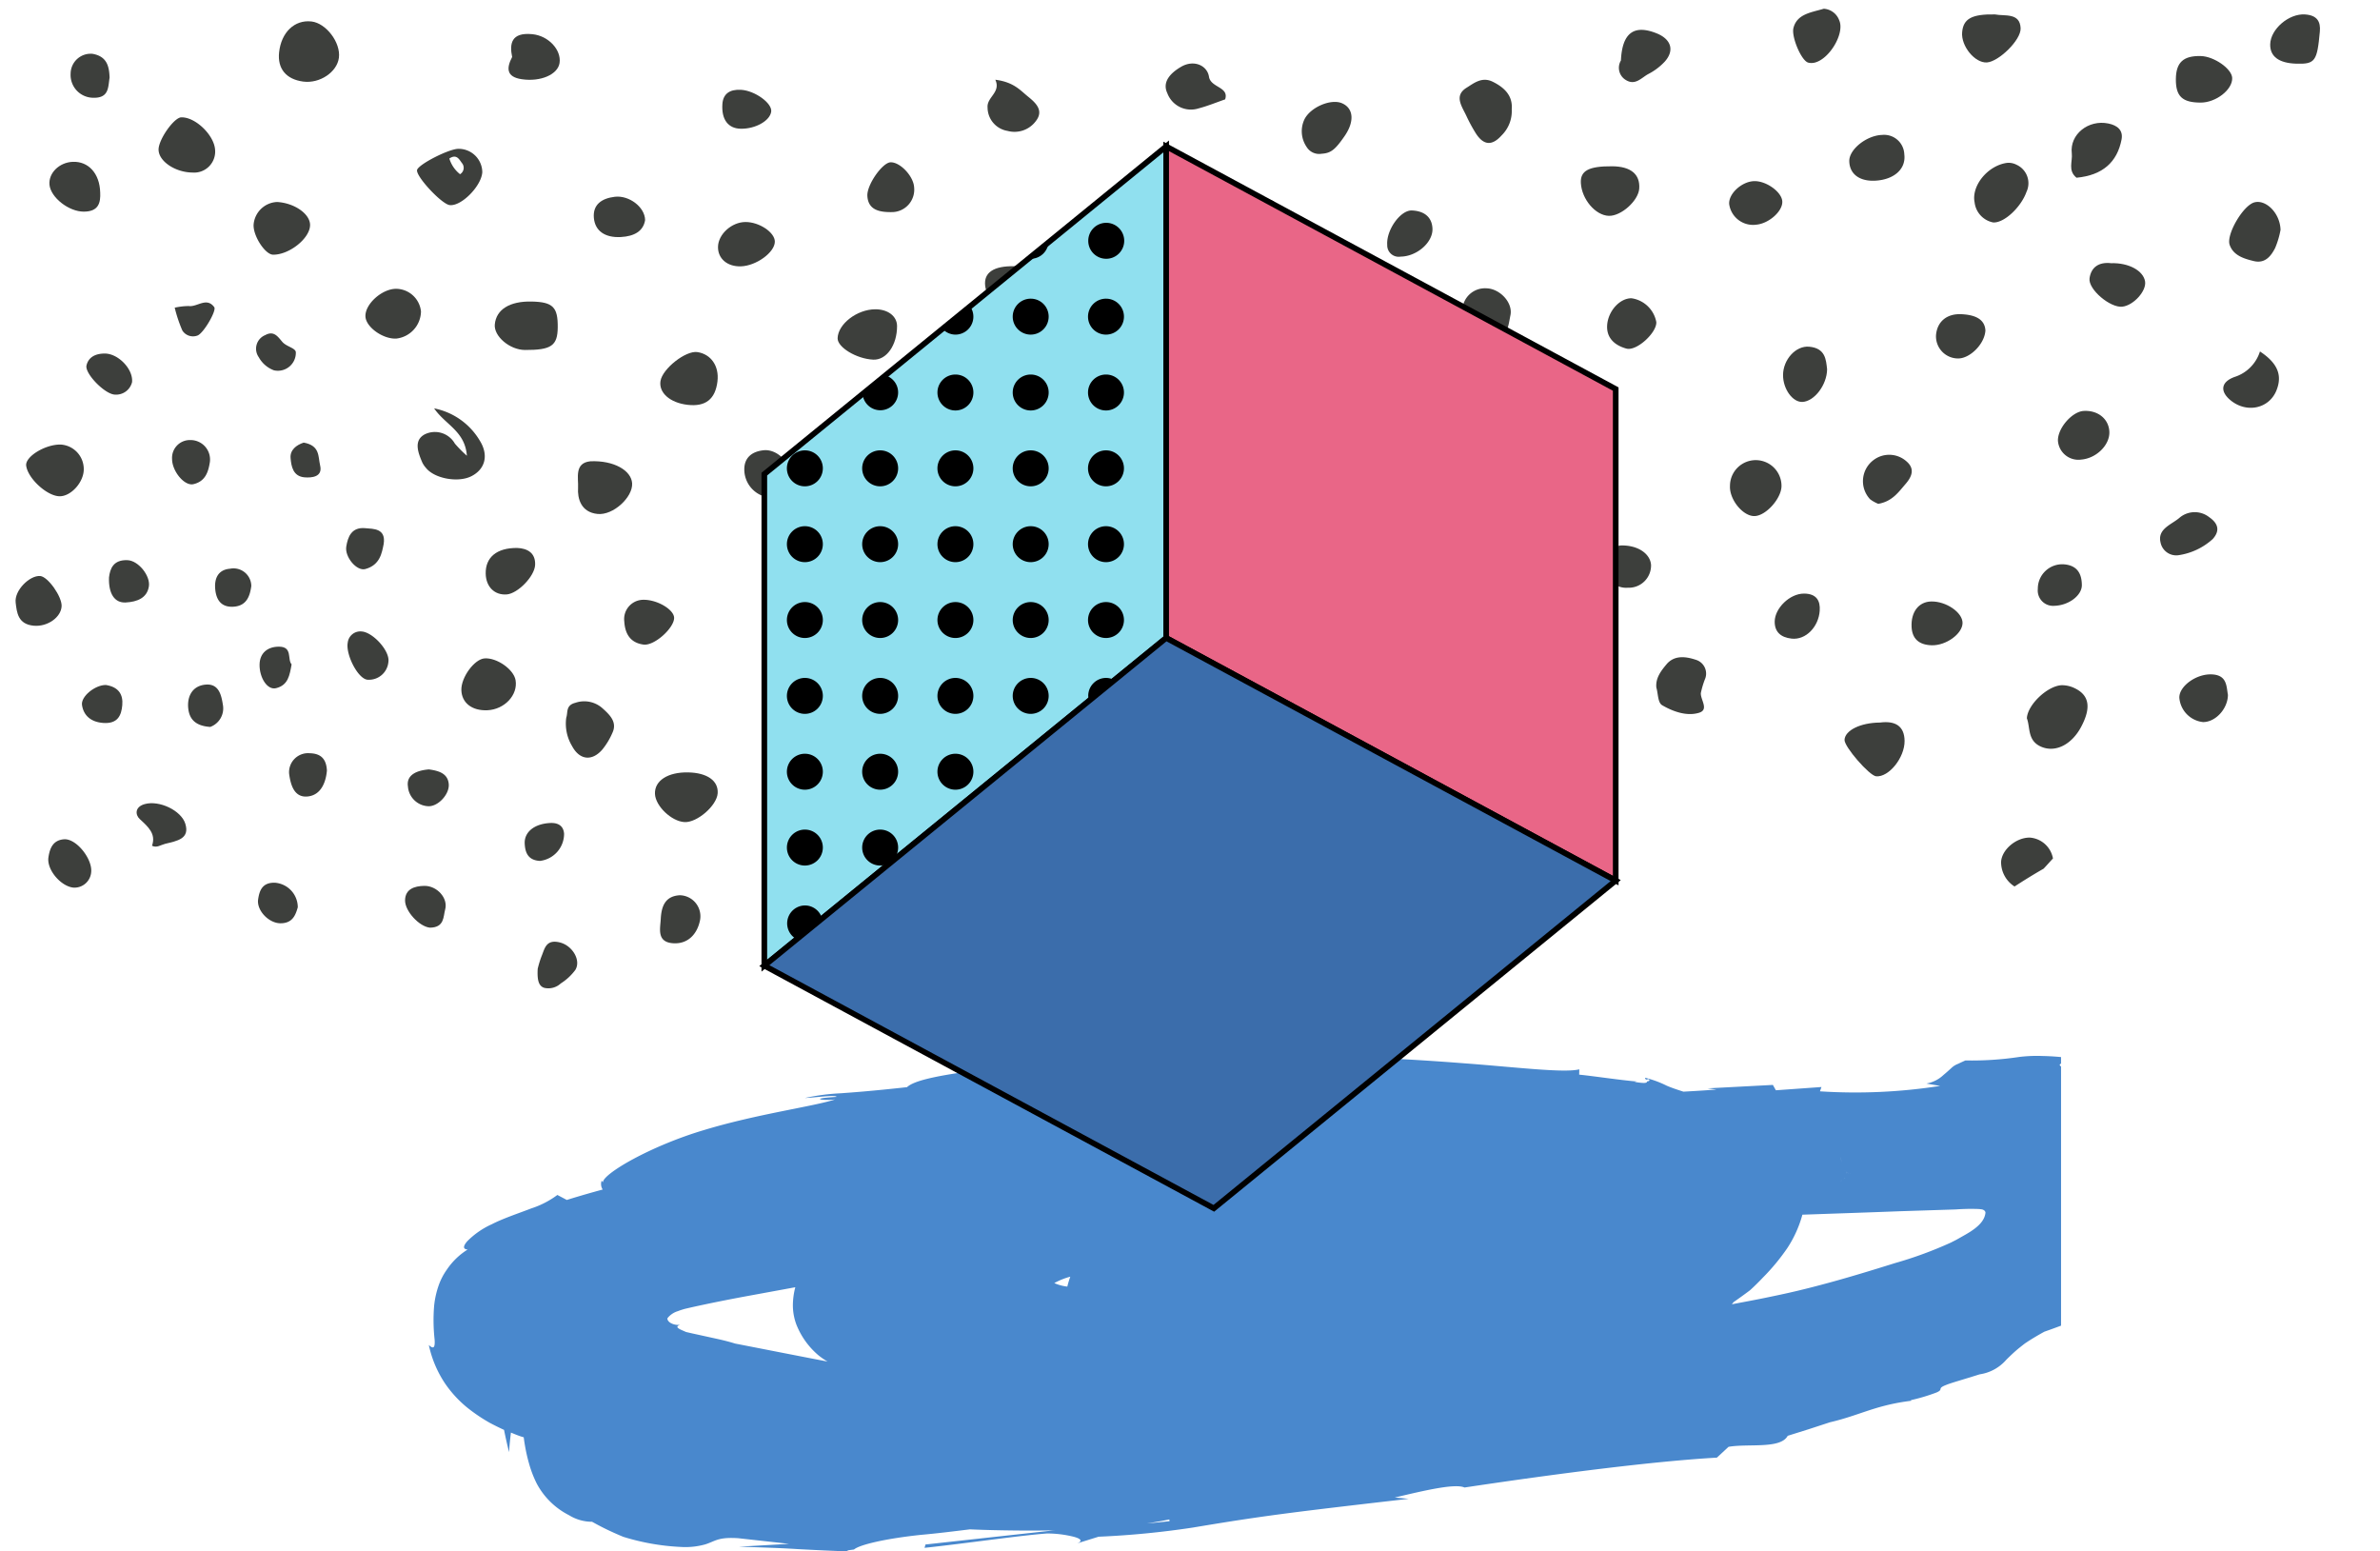 <svg xmlns="http://www.w3.org/2000/svg" xmlns:xlink="http://www.w3.org/1999/xlink" width="421.521" height="274.745" viewBox="0 0 421.521 274.745">
  <defs>
    <clipPath id="clip-path">
      <rect id="Rectangle_512" data-name="Rectangle 512" width="421.521" height="181.365" fill="none"/>
    </clipPath>
    <clipPath id="clip-path-2">
      <rect id="Rectangle_755" data-name="Rectangle 755" width="153.459" height="190.509" fill="none"/>
    </clipPath>
    <clipPath id="clip-path-3">
      <path id="Path_7103" data-name="Path 7103" d="M.895,59.086v87.05L72.071,88.1V1.052Z" transform="translate(-0.895 -1.052)" fill="none"/>
    </clipPath>
  </defs>
  <g id="Group_486" data-name="Group 486" transform="translate(-1554.969 -247.132)">
    <path id="Path_4555" data-name="Path 4555" d="M366.236,107.583V106.41c-1.314-.118-2.414-.175-3.346-.19a25.769,25.769,0,0,0-4.063.172,56.488,56.488,0,0,1-9.522.618c-.44.19-.883.395-1.32.606a3.489,3.489,0,0,0-1.088.657c-.482.443-.977.892-1.474,1.3a5.86,5.86,0,0,1-3.038,1.528l2.439.419a97.625,97.625,0,0,1-21.29.959l.268-.763-8.072.576-.531-.949-11.581.609,1.6.214c-1.121.081-3.322.235-5.86.371-1.248-.4-2.176-.717-2.951-1.052a18.448,18.448,0,0,0-3.849-1.414c-.012.09.081.214.163.338l.47-.087c.307.241.09.353-.3.413.054.25-.3.395-2.2.072l.383-.069c-2.96-.247-7.988-1.007-10.182-1.212l.021-.943c-2.68.69-11.427-.407-20.551-1.079-9.109-.711-18.52-1.188-22.055-.965-7.186-.615-15.783,1.372-24.729,1.347-7.09.326-8.907.181-9.833-.16-.934-.319-.977-.808-4.612-.85-9.058.4,1.938.883-1.661,1.347,0,0-2.716-.036-5.453,0s-5.456.136-5.456.136c6.212-1.052,2.758-1.1,1.552-1.3-4.666.615-10.668,1.212-15.756,1.953s-9.26,1.537-10.514,2.731c-6.2.681-9.4.913-11.7,1.079a37.3,37.3,0,0,0-6.39.841c1.884-.087,5.51-.6,5.613-.2-5.169.3-2.333.714-.259.452-3.7,1.23-13.76,2.559-23.195,5.417-9.429,2.8-17.908,7.726-17.929,9.266l-.22-.3a1.779,1.779,0,0,0,.181,1.57c-3.861,1.049-6.351,1.848-6.351,1.848l-1.673-.886a16,16,0,0,1-4.645,2.39c-2.185.85-4.9,1.733-6.966,2.794a14.491,14.491,0,0,0-4.35,3.014c-.735.85-.811,1.4.066,1.468a12.242,12.242,0,0,0-3.674,3.548,11.22,11.22,0,0,0-1.414,2.686,15.777,15.777,0,0,0-.841,3.68,31.058,31.058,0,0,0,.084,6.05c.084,1.305-.133,1.8-1.028.937a19.513,19.513,0,0,0,2.87,6.812,20.257,20.257,0,0,0,3.888,4.241,29.714,29.714,0,0,0,4.036,2.734c.8.425,1.643.847,2.526,1.248.262,1.272.546,2.6.9,3.946.06-1.215.187-2.348.32-3.466.627.253,1.233.515,1.923.732.112.036.235.063.344.1.048.314.078.609.13.925.093.57.193,1.148.317,1.73.136.642.3,1.3.479,1.932a19.531,19.531,0,0,0,1.4,3.647,13.284,13.284,0,0,0,5.7,5.564,7.741,7.741,0,0,0,4.081,1.163s.359.2.9.491c.506.274,1.188.624,1.872.952,1.375.657,2.734,1.215,2.734,1.215a40.543,40.543,0,0,0,10.11,1.794,13.1,13.1,0,0,0,4.41-.443c1.821-.567,2.237-1.332,5.854-1.1l9.007,1-8.883.506c4.558.145,7.593.244,10.5.431,3.023.16,5.806.3,9.456.419,0-.015.078-.033.075-.048a1.875,1.875,0,0,1-.907-.136l1.257-.169c1.013-.865,5.637-1.932,11.762-2.586,3.026-.268,5.821-.624,8.778-.983,2.785.124,5.513.175,7.912.2,2.372.03,4.741.012,7.111-.018-.2.018-.392.027-.591.048-7.7.844-15.765,1.73-22.309,2.451l-.166.591c7.638-.817,16.554-2.155,21.682-2.541a19.5,19.5,0,0,1,4.838.606c1.106.317,1.585.714.509,1.148l3.795-1.182a155.416,155.416,0,0,0,16.678-1.616c4.121-.693,7.448-1.227,10.821-1.718,6.743-.98,13.661-1.793,27.418-3.379l-2.469-.223c5.353-1.272,10.692-2.529,12.362-1.778,16.419-2.466,33.639-4.669,44.7-5.29l2.062-1.914c3.5-.612,9.212.434,10.478-1.953,0,0,1.833-.573,3.665-1.148l3.822-1.248c4.971-1.152,7.689-2.815,13.311-3.659l.03-.006,1.061-.148a.205.205,0,0,0-.1-.1,32.569,32.569,0,0,0,4.609-1.378c.645-.289.636-.455.672-.627s.115-.35.986-.69c.883-.362,2.511-.8,5.947-1.881A7.724,7.724,0,0,0,356.551,160c.636-.624,1.326-1.305,2.27-2.077.229-.181.467-.368.717-.567.105-.081.214-.163.326-.25l.576-.38c.826-.531,1.76-1.088,2.852-1.685,0,0,1.278-.437,2.945-1.067v-45.9c-.326-.214-.292-.368,0-.5M131.4,157.144c-.748-.232-1.649-.479-2.7-.72-1.007-.223-2.131-.467-3.343-.735l-1.652-.362-.868-.2c-.211-.045-.1-.03-.16-.045l-.057-.024c-.139-.063-.28-.124-.428-.19-.543-.229-1.082-.491-1.013-.72.024-.1.172-.211.467-.326a2.643,2.643,0,0,1-1.664-.326c-.476-.265-.672-.723-.524-.889a3.7,3.7,0,0,1,1.809-1.2c.223-.087.458-.172.7-.247l.371-.115.292-.075,1.088-.25c2.918-.651,5.9-1.248,8.925-1.818q4.63-.85,9.224-1.694l.193-.036a12.955,12.955,0,0,0-.428,3.1,9.78,9.78,0,0,0,.633,3.545,13.776,13.776,0,0,0,3.84,5.362,12.637,12.637,0,0,0,1.664,1.151c-5.432-1.037-10.882-2.119-16.374-3.186m58.842-10.086a7.837,7.837,0,0,1-1.625-.356c-.428-.148-.681-.265-.681-.265a12.384,12.384,0,0,1,2.833-1.133,17.376,17.376,0,0,0-.527,1.754m14.14,41.935c1.272-.2,2.547-.413,3.831-.678l.1-.018.036.3c-1.218.139-2.559.274-3.964.4m124.869-61.832c.036.006.03.006-.042.015.072-.009.078-.009.042-.015m-.22-.042c-.042-.009-.042-.006-.1-.021l-.121-.042q.122.041.217.063m-.22.208c-.09.042-.2.1-.316.169.115-.066.226-.127.316-.169m-.443-.464-.015.033-.021.042a.405.405,0,0,1-.063.13l-.018.042-.009-.027c.006.006.018,0,.027-.015l.063-.13v0l.036-.072c-.021-.012-.048-.021-.066-.033l-.045-.03a1.007,1.007,0,0,0,.115.057l.012-.024-.012.024a3.509,3.509,0,0,0,.347.166,2.059,2.059,0,0,1-.35-.16m-.151-.081.021.012h0l.027.042-.009.027,0,0a.521.521,0,0,0-.045-.078m.012.208v0m-.015-.214c-.03-.054-.057-.115-.1-.178.042.069.084.139.121.193l-.024-.015m.217-.051h0l-.006.012Zm-.006-.006-.326-.151c.181.084.3.139.326.151m-1.257-2.589c.106.377.2.693.3.977a8.8,8.8,0,0,1-.3-.965l-.006-.018Zm.928,2.436v0c-.4-.184-.841-.386-.729-.332-.666-.3.2.09.729.329m-.03,1.206c-.142.1-.277.184-.443.313a2.284,2.284,0,0,0,.211-.166c.1-.069.148-.09.232-.148m-.636-1.48v0l-.015-.012Zm-.039-.033-.012-.009-.009-.009Zm-.772,2.707.639-.588c.075-.069.172-.142.262-.211-.274.22-.579.485-.91.808l.009-.009m23.68,8.289c-.31.2-.63.392-.952.579l-.567.323-1.064.6-.968.494a70.054,70.054,0,0,1-9.941,3.65c-3.991,1.251-7.792,2.411-11.629,3.457-1.908.521-3.81,1.013-5.7,1.462s-3.741.838-5.806,1.26c-1.9.392-3.816.735-5.724,1.106l.3-.38c.962-.672,1.959-1.384,2.93-2.119.757-.69,1.5-1.42,2.249-2.212a37.3,37.3,0,0,0,4.331-5.224,20.69,20.69,0,0,0,2.683-5.932c5.715-.2,11.436-.386,17.187-.609l9.965-.32c.567-.039,1.158-.069,1.766-.087s1.236-.018,1.875,0a6.5,6.5,0,0,1,.965.072c.31.048.645.253.666.579-.127,1.432-1.365,2.511-2.571,3.3" transform="translate(1553.764 327.914)" fill="#4988cd"/>
    <g id="Group_387" data-name="Group 387" transform="translate(1554.969 247.132)">
      <g id="Group_349" data-name="Group 349" clip-path="url(#clip-path)">
        <path id="Path_3537" data-name="Path 3537" d="M20.379,84.039c.384-3.546,2.744-5.8,5.731-5.46,2.591.291,5.2,3.731,4.862,6.416-.321,2.558-3.407,4.619-6.331,4.228-3.028-.406-4.575-2.286-4.262-5.184" transform="translate(29.053 -74.776)" fill="#3d3f3c"/>
        <path id="Path_3538" data-name="Path 3538" d="M147.824,28.824c.112-2.4,3.623-5.725,6.127-5.864a5.147,5.147,0,0,1,2.38.546c2.584,1.256,2.9,3.476,1.086,6.864-1.632,3.044-4.432,4.534-6.943,3.531-2.608-1.041-2.013-3.433-2.649-5.078" transform="translate(211.154 98.384)" fill="#3d3f3c"/>
        <path id="Path_3539" data-name="Path 3539" d="M100.487,41.31c-1.5-.2-3.062-.289-4.009-1.464-1.263-1.564.461-2.218,1.3-3.212a32.389,32.389,0,0,0,1.7-2.947c1.8-2.681,3.754-3.119,6.824-1.61,2.5,1.226,2.822,2.964.915,5.662a7.915,7.915,0,0,1-6.727,3.571" transform="translate(137.17 73.735)" fill="#3d3f3c"/>
        <path id="Path_3540" data-name="Path 3540" d="M39.176,53.787c-.335-4.374-3.83-5.483-5.8-8.381a12.122,12.122,0,0,1,8.087,5.717c1.612,2.588.957,5.073-1.52,6.31-2.341,1.168-6.489.41-8-1.468a4.409,4.409,0,0,1-.656-.954c-.746-1.751-1.6-3.926.43-5.007a4.065,4.065,0,0,1,5.328,1.638,21.01,21.01,0,0,0,2.125,2.146" transform="translate(43.514 26.912)" fill="#3d3f3c"/>
        <path id="Path_3541" data-name="Path 3541" d="M62.9,31.391c-1.765-.272-4.094.268-4.233-2.311-.214-4,2.283-7.312,5.692-7.516,2.824-.168,4.786,1.487,4.835,4.075.066,3.355-2.465,5.666-6.294,5.753" transform="translate(83.786 104.19)" fill="#3d3f3c"/>
        <path id="Path_3542" data-name="Path 3542" d="M140.8,20.727c2.6-.342,4.332.523,4.361,3.248.029,2.959-2.783,6.465-5.034,6.269-1.2-.1-5.658-5.233-5.6-6.452.075-1.663,2.778-3.038,6.275-3.066" transform="translate(192.158 107.229)" fill="#3d3f3c"/>
        <path id="Path_3543" data-name="Path 3543" d="M47.239,60.789c-.034,3.244-1.151,4.009-5.811,3.988-2.686-.013-5.532-2.428-5.335-4.527C36.34,57.6,38.74,56.113,42.63,56.2c3.754.085,4.648.975,4.609,4.589" transform="translate(51.541 -2.801)" fill="#3d3f3c"/>
        <path id="Path_3544" data-name="Path 3544" d="M57.562,39.145c.2-3.65,2.528-6.647,4.84-6.677A4.673,4.673,0,0,1,66.96,37.5c-.2,3.212-2.581,5.216-6.144,5.084-2.9-.108-3.113-2-3.254-3.442" transform="translate(82.222 69.797)" fill="#3d3f3c"/>
        <path id="Path_3545" data-name="Path 3545" d="M92.251,64.209a7.977,7.977,0,0,1-2.475-.042c-2.3-.62-4.6-1.578-4.381-4.128.2-2.377,2.285-3.535,4.716-3.977,3.252-.593,7.788,3.478,7.229,6.342-.3,1.544-1.4,2.006-5.09,1.806" transform="translate(121.959 -1.905)" fill="#3d3f3c"/>
        <path id="Path_3546" data-name="Path 3546" d="M53.651,16.843c3.373.066,5.367,1.479,5.226,3.694-.143,2.188-3.65,5.233-5.882,5.105-2.314-.134-5.146-2.849-5.226-5.012-.085-2.328,2.29-3.858,5.882-3.788" transform="translate(68.231 119.94)" fill="#3d3f3c"/>
        <path id="Path_3547" data-name="Path 3547" d="M77.2,32.429c.041,3.219-1.35,4.67-4.488,4.678-3.055.008-5.258-1.814-4.927-4.663.206-1.785-.457-4.466,3.077-4.706,3.662-.249,6.3,1.746,6.338,4.691" transform="translate(96.78 85.374)" fill="#3d3f3c"/>
        <path id="Path_3548" data-name="Path 3548" d="M58.285,56.786c-.381,3.176-2.115,4.54-5.294,4.172-3.113-.361-5.136-2.141-4.8-4.223.357-2.192,4.478-5.424,6.528-5.118,2.424.361,3.885,2.484,3.562,5.169" transform="translate(68.789 10.733)" fill="#3d3f3c"/>
        <path id="Path_3549" data-name="Path 3549" d="M82.461,32.925a4.758,4.758,0,0,1-5.214-4.532c-.017-1.676,3.584-4.308,5.84-4.266s4.842,2.394,4.925,4.5c.1,2.443-2.149,4.185-5.551,4.3" transform="translate(110.341 97.178)" fill="#3d3f3c"/>
        <path id="Path_3550" data-name="Path 3550" d="M15.582,70.986c2.433-.1,5.767,3.059,5.988,5.672a3.725,3.725,0,0,1-3.985,4.1c-3.07-.028-5.986-1.986-6.02-4.043-.029-1.772,2.708-5.681,4.017-5.734" transform="translate(16.519 -50.202)" fill="#3d3f3c"/>
        <path id="Path_3551" data-name="Path 3551" d="M98.2,28.656c.09,3.773-2.237,6.157-5.5,6.108-2.635-.038-4.449-1.644-4.337-3.837.107-2.1,4.476-6.932,6.03-6.454a4.941,4.941,0,0,1,3.81,4.183" transform="translate(126.213 94.679)" fill="#3d3f3c"/>
        <path id="Path_3552" data-name="Path 3552" d="M71.617,58.349c.015,3.389-1.882,6.067-4.221,5.959-2.948-.134-6.35-2.182-6.307-3.794.07-2.52,3.429-5.105,6.659-5.124,2.246-.015,3.861,1.222,3.868,2.959" transform="translate(87.261 -0.62)" fill="#3d3f3c"/>
        <path id="Path_3553" data-name="Path 3553" d="M37.8,68.269c-1.637-.062-7.217,2.785-7.382,3.767-.192,1.143,4.332,6,5.765,6.195,2.037.27,5.619-3.325,5.789-5.813A4.18,4.18,0,0,0,37.8,68.269m-1.661,1.717c1.3-.88,1.77.208,2.234.809a1.309,1.309,0,0,1-.342,1.967,5.59,5.59,0,0,1-1.892-2.777" transform="translate(43.446 -41.914)" fill="#3d3f3c"/>
        <path id="Path_3554" data-name="Path 3554" d="M147.35,77.387a4.1,4.1,0,0,1-3.29-3.544c-.6-2.947,2.295-6.486,5.661-6.994a2.988,2.988,0,0,1,1.736.31,3.591,3.591,0,0,1,1.782,4.833c-.947,2.666-3.932,5.519-5.889,5.394" transform="translate(205.663 -37.995)" fill="#3d3f3c"/>
        <path id="Path_3555" data-name="Path 3555" d="M12.112,48.3c.061,2.322-2.266,4.929-4.337,4.859-2.224-.079-5.571-3.17-5.86-5.417-.206-1.6,3.395-3.8,6.129-3.737a4.35,4.35,0,0,1,4.068,4.3" transform="translate(2.723 34.721)" fill="#3d3f3c"/>
        <path id="Path_3556" data-name="Path 3556" d="M120.847,67.378c3.293.026,4.966,1.406,4.791,3.954-.151,2.152-3.208,4.891-5.386,4.823-2.363-.076-4.786-2.917-4.952-5.808-.124-2.184,1.4-3,5.547-2.968" transform="translate(164.686 -37.932)" fill="#3d3f3c"/>
        <path id="Path_3557" data-name="Path 3557" d="M21.949,73.475c-1.4-.013-3.553-3.323-3.451-5.313a4.355,4.355,0,0,1,4.16-4.017c3.1.174,5.9,2.152,5.84,4.132-.066,2.343-3.694,5.224-6.549,5.2" transform="translate(26.418 -28.374)" fill="#3d3f3c"/>
        <path id="Path_3558" data-name="Path 3558" d="M120.813,31.24c-.168-1.663.784-2.923,1.792-4.128,1.4-1.676,3.434-1.392,5.194-.809a2.552,2.552,0,0,1,1.7,3.236,15.5,15.5,0,0,0-.809,2.666c-.063,1.2,1.484,2.928-.316,3.48-2.188.671-4.646-.232-6.537-1.338-.782-.459-.7-2.037-1.02-3.106" transform="translate(172.544 90.536)" fill="#3d3f3c"/>
        <path id="Path_3559" data-name="Path 3559" d="M44.342,42.533c4.165-.183,7.256,1.615,7.412,3.888.165,2.435-3.334,5.732-6.137,5.439-2.96-.31-3.555-2.777-3.436-4.623.1-1.642-.729-4.406,2.161-4.7" transform="translate(60.201 39.154)" fill="#3d3f3c"/>
        <path id="Path_3560" data-name="Path 3560" d="M171.678,68.494a15.09,15.09,0,0,1-.949,3.206c-.68,1.345-1.729,2.821-3.757,2.341-1.773-.421-3.674-1-4.313-2.9-.609-1.806,2.353-6.934,4.378-7.5,1.989-.554,4.536,1.812,4.641,4.852" transform="translate(232.228 -27.801)" fill="#3d3f3c"/>
        <path id="Path_3561" data-name="Path 3561" d="M158.691,80.937c.017-2.981,1.316-4.194,4.42-4.115,2.351.057,5.493,2.252,5.556,3.879.08,2.069-2.87,4.368-5.593,4.362-3.235-.008-4.4-1.1-4.383-4.126" transform="translate(226.676 -66.895)" fill="#3d3f3c"/>
        <path id="Path_3562" data-name="Path 3562" d="M135.3,46.852c0,2.169-2.674,5.207-4.694,5.335-2.062.13-4.565-2.9-4.429-5.349a4.562,4.562,0,0,1,9.124.015" transform="translate(180.22 39.201)" fill="#3d3f3c"/>
        <path id="Path_3563" data-name="Path 3563" d="M108.639,12.166c1.94-.045,4.094,2.061,4.289,4.192.192,2.095-3.176,5.466-5.474,5.475-1.894.006-4.2-2.352-4.208-4.3a5.57,5.57,0,0,1,5.393-5.369" transform="translate(147.476 133.689)" fill="#3d3f3c"/>
        <path id="Path_3564" data-name="Path 3564" d="M37.753,26.171c2.178-.157,5.17,1.94,5.5,3.852.449,2.632-1.962,5.2-5,5.33-2.713.113-4.529-1.294-4.6-3.563-.073-2.235,2.3-5.49,4.106-5.619" transform="translate(48.059 90.423)" fill="#3d3f3c"/>
        <path id="Path_3565" data-name="Path 3565" d="M41.354,25.065c.325-.867-.146-2.169,1.593-2.611a4.85,4.85,0,0,1,4.738.888c1.355,1.211,2.734,2.5,1.848,4.41a12.423,12.423,0,0,1-1.792,2.976C45.9,32.851,43.7,32.586,42.376,30.1a7.689,7.689,0,0,1-1.022-5.031" transform="translate(58.937 102.009)" fill="#3d3f3c"/>
        <path id="Path_3566" data-name="Path 3566" d="M148.917,80.166c1.7.346,4.449-.368,4.553,2.458.078,2.088-3.893,5.917-5.971,6.048-2.122.132-4.6-2.885-4.388-5.343.206-2.392,1.693-3.236,5.806-3.163" transform="translate(204.402 -77.614)" fill="#3d3f3c"/>
        <path id="Path_3567" data-name="Path 3567" d="M152,80.279c-1.583-1.281-.663-2.889-.835-4.319-.4-3.338,2.924-6.021,6.489-5.281,1.615.336,2.637,1.209,2.324,2.838-.77,3.99-3.344,6.327-7.977,6.762" transform="translate(215.769 -48.806)" fill="#3d3f3c"/>
        <path id="Path_3568" data-name="Path 3568" d="M170.181,88.784c-3.077-.093-4.667-1.283-4.609-3.446.07-2.675,3.3-5.456,6.156-5.273,2.154.14,2.8,1.262,2.637,3.034-.481,5.26-.835,5.787-4.184,5.685" transform="translate(236.503 -77.509)" fill="#3d3f3c"/>
        <path id="Path_3569" data-name="Path 3569" d="M150.96,11.475c-2.4.017-4.9,2.161-5.012,4.306a5.106,5.106,0,0,0,2.382,4.353c1.685-1.092,3.393-2.152,5.146-3.153.566-.593,1.1-1.211,1.659-1.81a4.5,4.5,0,0,0-4.174-3.7" transform="translate(208.465 136.852)" fill="#3d3f3c"/>
        <path id="Path_3570" data-name="Path 3570" d="M106.207,41.8c-.107-1.753,1.328-2.921,2.691-4.132s2.766-.574,4.16-.119a2.494,2.494,0,0,1,1.948,2.581c.046,2.7-2.567,5.717-5.515,6.15-2.261.331-3.681-1.528-3.283-4.481" transform="translate(151.612 56.483)" fill="#3d3f3c"/>
        <path id="Path_3571" data-name="Path 3571" d="M118.417,83.94c.223-4.854,2.29-6.41,6.314-4.8,2.586,1.037,3.225,3.04,1.435,5.027a10.675,10.675,0,0,1-2.9,2.184c-1.185.627-2.285,2.08-3.941,1.081a2.512,2.512,0,0,1-.9-3.493" transform="translate(168.665 -73.241)" fill="#3d3f3c"/>
        <path id="Path_3572" data-name="Path 3572" d="M140.653,70.3a3.577,3.577,0,0,1,3.963,3.433c.328,2.577-1.78,4.464-5.085,4.663-2.839.172-4.641-1.183-4.658-3.5-.015-2.01,2.992-4.483,5.78-4.6" transform="translate(192.654 -46.403)" fill="#3d3f3c"/>
        <path id="Path_3573" data-name="Path 3573" d="M36.49,61.153a4.919,4.919,0,0,1-4.354,4.8c-2.387.134-5.425-2.05-5.483-3.941-.068-2.156,2.873-4.823,5.372-4.871a4.465,4.465,0,0,1,4.466,4.009" transform="translate(38.069 -5.997)" fill="#3d3f3c"/>
        <path id="Path_3574" data-name="Path 3574" d="M12.6,73.137c.085,1.81-.25,3.4-2.883,3.416-2.7.017-5.891-2.53-6.1-4.763-.192-2.063,1.727-3.956,4.111-4.058,2.8-.117,4.779,2.08,4.869,5.4" transform="translate(5.147 -39.075)" fill="#3d3f3c"/>
        <path id="Path_3575" data-name="Path 3575" d="M115.678,78.693a6.018,6.018,0,0,1-1.8,4.616c-1.727,1.923-3.24,1.755-4.624-.467a28.64,28.64,0,0,1-1.615-3c-.782-1.678-2.249-3.576.058-4.99,1.2-.733,2.669-2,4.595-1.058,2.2,1.079,3.584,2.564,3.383,4.9" transform="translate(152.066 -59.328)" fill="#3d3f3c"/>
        <path id="Path_3576" data-name="Path 3576" d="M112.05,66.467c-2.5.028-5.4-3.157-5.4-5.685a4.012,4.012,0,0,1,4.293-4.007c2.288.053,4.7,2.473,4.225,4.778-.384,1.882-.515,4.183-3.121,4.914" transform="translate(152.343 -5.717)" fill="#3d3f3c"/>
        <path id="Path_3577" data-name="Path 3577" d="M65.222,14.016c-.432,3.531-2.336,5.447-5.546,5.01-3.779-.518-2.5-3.242-2.336-5.239.272-3.282,1.518-4.313,4.439-4.126,2.528.161,3.764,1.725,3.443,4.355" transform="translate(81.42 141.798)" fill="#3d3f3c"/>
        <path id="Path_3578" data-name="Path 3578" d="M95.55,82.594c-1.559.537-3.1,1.177-4.718,1.6A4.462,4.462,0,0,1,85.3,81.483c-.988-2.08.743-3.669,2.453-4.663,2.268-1.319,4.626-.223,4.932,1.765.3,1.952,3.6,1.772,2.861,4.009" transform="translate(121.438 -64.996)" fill="#3d3f3c"/>
        <path id="Path_3579" data-name="Path 3579" d="M104.973,22.542a4.547,4.547,0,0,1,4.459,4.009c.114,2.3-2.613,5.148-4.888,5.1a4.907,4.907,0,0,1-4.17-4.366c.08-2.239,2.484-4.723,4.6-4.746" transform="translate(143.373 101.821)" fill="#3d3f3c"/>
        <path id="Path_3580" data-name="Path 3580" d="M137.844,55.876c-.036,2.8-2.273,5.677-4.357,5.783-1.734.089-3.451-2.275-3.446-4.75,0-2.728,2.256-5.25,4.633-5.029,2.875.268,2.975,2.277,3.169,4" transform="translate(185.754 9.517)" fill="#3d3f3c"/>
        <path id="Path_3581" data-name="Path 3581" d="M168.643,51.376c3.269,2.15,3.949,4.328,2.929,6.883-1.306,3.272-5.309,4.1-8.147,1.751-1.865-1.544-1.739-3.225.729-4.121a6.9,6.9,0,0,0,4.49-4.512" transform="translate(231.615 10.863)" fill="#3d3f3c"/>
        <path id="Path_3582" data-name="Path 3582" d="M98.443,81.727a2.594,2.594,0,0,1-2.62-1.181,4.928,4.928,0,0,1-.452-4.808c.988-2.2,4.709-3.813,6.693-2.957,2.069.89,2.254,3.227.464,5.821-1.69,2.447-2.453,3.027-4.085,3.125" transform="translate(135.61 -54.499)" fill="#3d3f3c"/>
        <path id="Path_3583" data-name="Path 3583" d="M154.647,47.065c2.509-.153,4.442,1.4,4.551,3.663.112,2.343-2.275,4.721-4.966,4.948a3.632,3.632,0,0,1-4.14-3.323c-.075-2.195,2.479-5.162,4.556-5.288" transform="translate(214.389 25.708)" fill="#3d3f3c"/>
        <path id="Path_3584" data-name="Path 3584" d="M95.408,59.585c-.245-2.243.818-3.7,3.451-3.841,2.39-.127,5,2.161,5.151,4.257.146,2.012-2.387,5.141-4.1,5.067-2.334-.1-4.361-2.571-4.5-5.483" transform="translate(136.233 -2.119)" fill="#3d3f3c"/>
        <path id="Path_3585" data-name="Path 3585" d="M121.549,56.288a5.226,5.226,0,0,1,4.376,4.206c.121,1.844-3.47,5.211-5.311,4.7-2.113-.584-3.538-1.931-3.395-4.132.163-2.494,2.222-4.8,4.33-4.778" transform="translate(167.423 -3.466)" fill="#3d3f3c"/>
        <path id="Path_3586" data-name="Path 3586" d="M156.23,59.84c3.118-.1,5.712,1.334,6.01,3.24.262,1.68-2.033,4.226-4.021,4.459-2.132.251-6.086-3.063-5.816-5.022s1.642-2.932,3.827-2.677" transform="translate(217.675 -13.23)" fill="#3d3f3c"/>
        <path id="Path_3587" data-name="Path 3587" d="M56.436,71.016c-2.4.081-4.1-1.353-4.07-3.442.029-2.241,2.424-4.406,4.874-4.408s5.207,1.848,5.192,3.486c-.015,1.893-3.288,4.272-6,4.364" transform="translate(74.8 -23.85)" fill="#3d3f3c"/>
        <path id="Path_3588" data-name="Path 3588" d="M37.728,82.8c-.481-2.311-.2-4.408,3.567-4.039,2.883.28,5.16,2.779,4.833,5.088-.289,2.027-3.315,3.393-6.71,2.887-2.734-.408-2.72-1.959-1.69-3.937" transform="translate(52.978 -72.709)" fill="#3d3f3c"/>
        <path id="Path_3589" data-name="Path 3589" d="M136.211,80.118a3.118,3.118,0,0,1,2.732,2.059c1,2.239-1.663,6.783-4.306,7.47a2.345,2.345,0,0,1-1.224,0c-1.217-.4-2.96-4.566-2.584-6.1.619-2.52,3.162-2.766,5.381-3.431" transform="translate(186.804 -78.57)" fill="#3d3f3c"/>
        <path id="Path_3590" data-name="Path 3590" d="M82.3,47.94c2.759-.982,5.481-1.972,8.577-1.156s3.82,3.021,1.642,5.073C89.14,55.038,84.543,53.3,82.3,47.94" transform="translate(117.561 29.169)" fill="#3d3f3c"/>
        <path id="Path_3591" data-name="Path 3591" d="M71.544,72.126A3.973,3.973,0,0,1,67.785,76.5c-2.292.059-4.393-.31-4.524-2.877-.1-1.965,2.671-5.893,4.109-5.938,1.7-.053,4.077,2.473,4.174,4.438" transform="translate(90.358 -38.943)" fill="#3d3f3c"/>
        <path id="Path_3592" data-name="Path 3592" d="M96.763,13.32c1.877-.208,4.242,1.984,4.4,4.077.17,2.248-1.972,5.124-4.026,5.037a4.446,4.446,0,0,1-4.454-3.4c-.505-1.959,2.074-5.49,4.08-5.713" transform="translate(132.299 130.661)" fill="#3d3f3c"/>
        <path id="Path_3593" data-name="Path 3593" d="M85.811,24.57c-1.931-.612-4.065-1.158-4.106-3.548-.036-1.995,3-5.322,4.789-5.313a4.54,4.54,0,0,1,4.041,4.3c-.175,2.486-2.414,4.7-4.723,4.561" transform="translate(116.707 123.415)" fill="#3d3f3c"/>
        <path id="Path_3594" data-name="Path 3594" d="M80.682,53.047c.274,2.658-.16,4.209-2.2,5.069A3.313,3.313,0,0,1,75,57.457c-1.644-1.215-2.36-2.811-1.508-4.481.911-1.778,1.656-4.589,4.121-4.423,3.186.215,2.88,3.176,3.065,4.493" transform="translate(104.467 19.862)" fill="#3d3f3c"/>
        <path id="Path_3595" data-name="Path 3595" d="M167.55,28.825c-.036,2.481-2.217,4.816-4.417,4.8a4.716,4.716,0,0,1-4.187-4.291c-.087-2.01,2.975-4.3,5.789-4.151,2.674.138,2.533,2.088,2.815,3.639" transform="translate(227.038 94.245)" fill="#3d3f3c"/>
        <path id="Path_3596" data-name="Path 3596" d="M95.608,39.444c-.228,1.955-3.674,4.6-5.862,4.493-1.853-.087-4.33-3.8-3.645-5.855.772-2.324,3.208-2.182,5.287-2.061,2.545.151,4.405,1.821,4.221,3.423" transform="translate(122.82 61.019)" fill="#3d3f3c"/>
        <path id="Path_3597" data-name="Path 3597" d="M79.678,45.556C77.5,45.5,75.96,44.545,75.5,42.725c-.578-2.284,2.312-5.672,4.808-5.738,2.62-.068,3.737,1.345,3.966,3.474a4.826,4.826,0,0,1-4.6,5.1" transform="translate(107.74 57.237)" fill="#3d3f3c"/>
        <path id="Path_3598" data-name="Path 3598" d="M73.4,74.387c3.271.414,4.412,1.87,5.8,2.989,1.474,1.185,2.8,2.511,1.372,4.345a4.707,4.707,0,0,1-5,1.729,4.213,4.213,0,0,1-3.543-4.132c-.17-1.857,2.409-2.679,1.372-4.931" transform="translate(102.879 -60.267)" fill="#3d3f3c"/>
        <path id="Path_3599" data-name="Path 3599" d="M94.116,7.121c.083,1.7-3.626,6.465-5.143,6.435-2.22-.047-3.477-1.122-3.623-3.1-.2-2.687,2.739-5.983,5.333-6,1.78-.008,3.363,1.219,3.434,2.664" transform="translate(121.901 158.34)" fill="#3d3f3c"/>
        <path id="Path_3600" data-name="Path 3600" d="M138.578,52.054a6.4,6.4,0,0,1-1.438-.805,4.672,4.672,0,0,1,.678-7,4.591,4.591,0,0,1,5.763.287c1.52,1.3.967,2.692-.153,3.986-1.27,1.466-2.37,3.108-4.85,3.533" transform="translate(194.078 37.168)" fill="#3d3f3c"/>
        <path id="Path_3601" data-name="Path 3601" d="M149.953,58.375c-.136,2.392-2.686,4.9-4.74,4.961a3.914,3.914,0,0,1-4.007-4.138c.2-2.377,1.9-3.822,4.49-3.7,2.319.108,4.138.807,4.257,2.879" transform="translate(201.683 0.142)" fill="#3d3f3c"/>
        <path id="Path_3602" data-name="Path 3602" d="M104.08,46.473c-.435,2.067-2.212,3.393-4.429,4.232-2.023.763-4.208,1.1-6.005-.484a2.026,2.026,0,0,1-.163-3.066c1.151-1.428,7.152-4,8.388-3.495a3.266,3.266,0,0,1,2.21,2.813" transform="translate(132.644 37.402)" fill="#3d3f3c"/>
        <path id="Path_3603" data-name="Path 3603" d="M41.014,35.814c1.748.068,3.257.843,3.162,3-.09,2.037-3.091,5.088-5.041,5.228-2.147.155-3.664-1.353-3.711-3.686-.058-2.838,1.9-4.58,5.59-4.544" transform="translate(50.598 61.224)" fill="#3d3f3c"/>
        <path id="Path_3604" data-name="Path 3604" d="M130.479,66.635c2.161-.1,4.981,1.921,5.044,3.616.066,1.725-2.38,3.894-4.609,4.092a4.267,4.267,0,0,1-4.794-3.618c-.165-1.81,2.156-3.988,4.359-4.09" transform="translate(180.139 -34.555)" fill="#3d3f3c"/>
        <path id="Path_3605" data-name="Path 3605" d="M62.59,48.66c-.01,2.114-.86,3.643-3.6,3.635a5,5,0,0,1-4.706-5.069c.017-1.931,1.253-3.089,3.412-3.318,2.39-.255,4.862,2.216,4.893,4.752" transform="translate(77.541 35.829)" fill="#3d3f3c"/>
        <path id="Path_3606" data-name="Path 3606" d="M52.4,69.749c-.3,1.95-1.894,2.887-4.3,3.015-2.827.151-4.58-1.1-4.777-3.406-.2-2.339,1.379-3.444,3.711-3.724,2.526-.3,5.335,1.831,5.364,4.115" transform="translate(61.856 -30.788)" fill="#3d3f3c"/>
        <path id="Path_3607" data-name="Path 3607" d="M148.447,35.4c-.015,1.9-2.9,4.013-5.459,3.945-2.341-.064-3.46-1.239-3.565-3.212-.146-2.685,1.263-4.5,3.482-4.544,2.645-.051,5.554,1.95,5.542,3.811" transform="translate(199.139 74.925)" fill="#3d3f3c"/>
        <path id="Path_3608" data-name="Path 3608" d="M9.291,38.559c-.09,1.944-2.475,3.658-4.9,3.452-2.861-.242-3.031-2.382-3.237-4.094-.26-2.167,2.506-4.865,4.354-4.708,1.365.115,3.864,3.648,3.786,5.349" transform="translate(1.62 68.798)" fill="#3d3f3c"/>
        <path id="Path_3609" data-name="Path 3609" d="M160.791,46.709a2.831,2.831,0,0,1-3.162-2.235c-.6-2.433,1.926-3.172,3.339-4.385a4.156,4.156,0,0,1,5.27-.119c1.554,1.077,1.989,2.362.624,3.879a11.516,11.516,0,0,1-6.071,2.86" transform="translate(225.03 51.612)" fill="#3d3f3c"/>
        <path id="Path_3610" data-name="Path 3610" d="M48.745,31.638c2.543-.117,5.588,1.721,5.617,3.178.039,1.787-3.5,5.014-5.43,4.748-2.555-.351-3.276-2.2-3.395-4.087a3.415,3.415,0,0,1,3.208-3.839" transform="translate(65.031 74.582)" fill="#3d3f3c"/>
        <path id="Path_3611" data-name="Path 3611" d="M103.524,72.154a2.028,2.028,0,0,1-2.343-2.1c-.192-2.571,2.326-6.172,4.388-6.078,2.186.1,3.526,1.185,3.623,3.187.121,2.454-2.764,4.967-5.668,4.988" transform="translate(144.512 -26.706)" fill="#3d3f3c"/>
        <path id="Path_3612" data-name="Path 3612" d="M77,59.882c2.5-.616,2.98.671,2.968,2.42-.015,2.7-2.03,5.294-4.026,4.869-2.178-.463-3.842-1.759-4.075-3.852-.26-2.352,1.566-3.5,5.134-3.437" transform="translate(102.614 -12.737)" fill="#3d3f3c"/>
        <path id="Path_3613" data-name="Path 3613" d="M7.971,19.937c-2.227-.223-4.757-3.18-4.42-5.369.223-1.455.712-3.04,2.768-3.189,2.147-.157,5,3.416,4.806,5.764a2.977,2.977,0,0,1-3.155,2.794" transform="translate(5.029 137.249)" fill="#3d3f3c"/>
        <path id="Path_3614" data-name="Path 3614" d="M84.228,11.758c-.034,1.687-1.146,3.123-3.74,3.136-2.377.011-4.051-.994-4.182-3.274-.124-2.171,1.829-4.44,3.737-4.461a4.465,4.465,0,0,1,4.184,4.6" transform="translate(108.989 151.265)" fill="#3d3f3c"/>
        <path id="Path_3615" data-name="Path 3615" d="M109.812,55.939c-3.577-1.2-6.887-1.224-7.025-4.795a3.912,3.912,0,0,1,2.749-4.056,3.7,3.7,0,0,1,4.077.746c1.088.967,1.119,2.178-.07,2.923-2.424,1.525-.357,2.853.27,5.182" transform="translate(146.815 26.05)" fill="#3d3f3c"/>
        <path id="Path_3616" data-name="Path 3616" d="M137.408,35.149c-.2,2.889-2.479,5.222-4.964,4.952-1.969-.212-3.036-1.222-3.011-3.049.034-2.333,2.657-4.935,5.194-4.927,2.222.008,2.9,1.281,2.78,3.023" transform="translate(184.883 72.992)" fill="#3d3f3c"/>
        <path id="Path_3617" data-name="Path 3617" d="M51.64,6.739a3.727,3.727,0,0,1,3.526,4.672c-.5,2.146-2.018,3.962-4.616,3.835-3.055-.151-2.375-2.581-2.285-4.3.109-2.082.675-4.064,3.375-4.206" transform="translate(68.761 151.797)" fill="#3d3f3c"/>
        <path id="Path_3618" data-name="Path 3618" d="M117.982,31.89c.061,1.729-2.076,3.826-3.9,3.833-1.8.008-4.034-2.052-4.055-3.741a4.332,4.332,0,0,1,4.308-4.094c1.734.034,3.582,2.061,3.65,4" transform="translate(157.159 86.397)" fill="#3d3f3c"/>
        <path id="Path_3619" data-name="Path 3619" d="M74.035,18.293a4.525,4.525,0,0,1-4.1,3.879c-1.935-.03-3.759-2.454-3.5-4.712.228-2.025,1.581-3.1,3.861-2.947,2.642.181,3.434,1.925,3.745,3.779" transform="translate(94.854 128.39)" fill="#3d3f3c"/>
        <path id="Path_3620" data-name="Path 3620" d="M66.305,44.118c1.69-1.9,3.655-2.475,6.081-1,2.169,1.317,1.357,2.991.525,4.474-1.217,2.171-3.728,2.046-6.005,2.118-1.62.051-3.028-.423-3.307-2.016-.34-1.944.576-3.253,2.868-3.673a8.432,8.432,0,0,0-1.2,1.3c-.406.68-.549,1.483.325,1.965a1.985,1.985,0,0,0,2.331-.174c.663-.627.33-1.4-.2-1.982a8.036,8.036,0,0,0-1.416-1.009" transform="translate(90.745 41.82)" fill="#3d3f3c"/>
        <path id="Path_3621" data-name="Path 3621" d="M151.489,42.231a2.717,2.717,0,0,1-2.866-3,4.326,4.326,0,0,1,4.7-4.345c2.424.225,3.072,1.819,3.1,3.641.029,1.88-2.373,3.665-4.935,3.7" transform="translate(212.294 65.054)" fill="#3d3f3c"/>
        <path id="Path_3622" data-name="Path 3622" d="M119.789,36.384c3.062-.1,5.265,1.455,5.408,3.44a3.942,3.942,0,0,1-4.121,4.041,3.72,3.72,0,0,1-4-4.068c.083-1.8.945-3.157,2.717-3.412" transform="translate(167.22 60.213)" fill="#3d3f3c"/>
        <path id="Path_3623" data-name="Path 3623" d="M12.688,22.339c.743-2.118-.661-3.338-2.169-4.729-.814-.748-.9-2.156.882-2.653,2.572-.716,6.46,1.126,7.186,3.48.826,2.677-1.438,3.036-3.562,3.554-.8.2-1.481.767-2.336.348" transform="translate(14.234 127.436)" fill="#3d3f3c"/>
        <path id="Path_3624" data-name="Path 3624" d="M55.954,81.541c-2.237-.034-3.448-1.632-3.256-4.383.124-1.776,1.27-2.624,3.29-2.511,2.472.138,5.556,2.382,5.355,3.862-.223,1.627-2.79,3.072-5.389,3.032" transform="translate(75.246 -58.743)" fill="#3d3f3c"/>
        <path id="Path_3625" data-name="Path 3625" d="M120.541,20.249a7.466,7.466,0,0,1-.852,2.549,3.862,3.862,0,0,1-4.267,1.727c-1.758-.58-1.763-2.156-1.668-3.8.121-2.08,2.708-2.532,3.123-4.444.2-.888,1.867-.423,2.657.227.986.812,1.224,1.918,1.008,3.737" transform="translate(162.442 123.126)" fill="#3d3f3c"/>
        <path id="Path_3626" data-name="Path 3626" d="M93.075,66.406c1.756.894,2.776.495,3.606-.576.544-.7,1.255-1.047,1.96-.234a2.179,2.179,0,0,1,.517,1.517c-.117,1.107-6.168,5.791-7.263,5.581-1.967-.38-2.375-1.974-2.773-3.361a2.247,2.247,0,0,1,1.9-3.021,6.721,6.721,0,0,1,2.054.093" transform="translate(127.126 -29.692)" fill="#3d3f3c"/>
        <path id="Path_3627" data-name="Path 3627" d="M121.2,49.744c-.017,1.266-3.135,3.881-4.7,3.939-2.674.1-4.2-1.646-4.2-4.519,0-2.348,1.7-2.741,3.762-2.758,2.513-.019,5.153,1.751,5.134,3.338" transform="translate(160.411 29.09)" fill="#3d3f3c"/>
        <path id="Path_3628" data-name="Path 3628" d="M39.234,7.758a17.719,17.719,0,0,1,.673-2.2c.561-1.332.77-3.1,3.312-2.433,2.164.574,3.715,3.136,2.674,4.848a9.513,9.513,0,0,1-2.579,2.394,3.232,3.232,0,0,1-2.883.79c-.954-.272-1.333-1.207-1.2-3.4" transform="translate(56.004 163.788)" fill="#3d3f3c"/>
        <path id="Path_3629" data-name="Path 3629" d="M83.06,73.077c-1.714.119-3.876-1.929-3.968-3.76-.087-1.731,2.394-4.264,4.272-4.189,1.909.076,3.172,1.007,3.473,2.715.35,2-1.926,5.105-3.776,5.235" transform="translate(112.973 -30.075)" fill="#3d3f3c"/>
        <path id="Path_3630" data-name="Path 3630" d="M27.909,28.71c2.006.2,4.949,3.459,4.682,5.345a3.458,3.458,0,0,1-3.6,3.2c-1.714.021-4-4.44-3.606-6.558a2.246,2.246,0,0,1,2.521-1.984" transform="translate(36.201 83.119)" fill="#3d3f3c"/>
        <path id="Path_3631" data-name="Path 3631" d="M12.053,81.461c-.272,1.731-.087,3.675-2.946,3.58a4.034,4.034,0,0,1-3.956-4.272,3.551,3.551,0,0,1,3.878-3.508c2.649.459,2.948,2.358,3.023,4.2" transform="translate(7.357 -67.73)" fill="#3d3f3c"/>
        <path id="Path_3632" data-name="Path 3632" d="M14.39,57.544a2.909,2.909,0,0,1-3.062,2.2c-1.795-.089-5.34-3.75-5.007-5.165.345-1.464,1.581-2.107,3.24-2.105,2.392,0,5.061,2.77,4.83,5.069" transform="translate(8.998 10.134)" fill="#3d3f3c"/>
        <path id="Path_3633" data-name="Path 3633" d="M7.955,38.2c.177-1.523.75-3.148,3.273-3.046,1.955.081,4.085,2.792,3.788,4.648-.323,2.042-2.052,2.734-4.109,2.843-1.952.1-3.06-1.534-2.953-4.444" transform="translate(11.353 64.046)" fill="#3d3f3c"/>
        <path id="Path_3634" data-name="Path 3634" d="M27.8,22.05c-.172,1.957-.981,4.323-3.4,4.576-2.47.257-3.045-2.209-3.293-4.017a3.372,3.372,0,0,1,3.679-3.637c2.122.055,2.919,1.192,3.016,3.078" transform="translate(30.099 114.418)" fill="#3d3f3c"/>
        <path id="Path_3635" data-name="Path 3635" d="M17.64,32.285c-2.671-.176-3.7-1.43-3.893-3.291-.214-2.071.69-3.983,3.065-4.2s2.8,1.889,3.067,3.546a3.5,3.5,0,0,1-2.239,3.947" transform="translate(19.593 96.444)" fill="#3d3f3c"/>
        <path id="Path_3636" data-name="Path 3636" d="M15.824,45a3.447,3.447,0,0,1,3.419,3.911c-.267,1.644-.743,3.4-2.917,3.9-1.6.365-3.764-2.3-3.776-4.436A3.157,3.157,0,0,1,15.824,45" transform="translate(17.927 32.93)" fill="#3d3f3c"/>
        <path id="Path_3637" data-name="Path 3637" d="M33.955,15.443c-1.894-.172-4.454-2.938-4.412-4.861.039-1.948,1.608-2.509,3.395-2.539C35.181,8,37.2,10.2,36.645,12.222c-.345,1.264-.112,3.191-2.691,3.221" transform="translate(42.198 148.835)" fill="#3d3f3c"/>
        <path id="Path_3638" data-name="Path 3638" d="M31.894,40.742c-.316,1.557-.636,3.722-3.256,4.432-1.518.41-3.664-2.137-3.366-3.983.27-1.674.9-3.484,3.363-3.257,1.408.132,3.7,0,3.259,2.809" transform="translate(36.058 55.599)" fill="#3d3f3c"/>
        <path id="Path_3639" data-name="Path 3639" d="M10.208,25.1c2.263.346,3.084,1.687,2.914,3.58-.163,1.8-.792,3.331-3.38,3.142-2.2-.161-3.475-1.332-3.752-3.163C5.757,27.136,8.3,25.09,10.208,25.1" transform="translate(8.535 96.201)" fill="#3d3f3c"/>
        <path id="Path_3640" data-name="Path 3640" d="M33.477,18.165c1.778.244,3.366.718,3.524,2.611.148,1.81-1.945,4.049-3.706,3.907a3.779,3.779,0,0,1-3.524-3.5c-.308-2.042,1.554-2.838,3.706-3.015" transform="translate(42.477 118.085)" fill="#3d3f3c"/>
        <path id="Path_3641" data-name="Path 3641" d="M73.563,7.477c-1.5,2.318-1.668,5.46-5.573,4.631a2.786,2.786,0,0,1-2.239-3.956c.818-2.263,2.482-2.441,7.812-.676" transform="translate(93.582 155.764)" fill="#3d3f3c"/>
        <path id="Path_3642" data-name="Path 3642" d="M25.865,12.763c-.389,1.349-.9,2.821-3.04,2.83-2.11.008-4.262-2.29-3.985-4.215.219-1.506.692-3.015,2.938-2.968a4.374,4.374,0,0,1,4.087,4.353" transform="translate(26.876 147.908)" fill="#3d3f3c"/>
        <path id="Path_3643" data-name="Path 3643" d="M40.979,20.324c-2.135-.106-2.628-1.5-2.708-3.038-.112-2.1,1.751-3.544,4.524-3.673,1.535-.072,2.356.622,2.448,1.9a4.835,4.835,0,0,1-4.264,4.81" transform="translate(54.661 132.131)" fill="#3d3f3c"/>
        <path id="Path_3644" data-name="Path 3644" d="M22.1,37.876c-.238,1.717-.784,3.5-3.123,3.66-2.511.17-3.2-1.636-3.286-3.41-.075-1.57.5-3.136,2.63-3.314A3.152,3.152,0,0,1,22.1,37.876" transform="translate(22.408 65.903)" fill="#3d3f3c"/>
        <path id="Path_3645" data-name="Path 3645" d="M25.71,57.762a3.179,3.179,0,0,1-3.881,3.21,5.079,5.079,0,0,1-2.681-2.316,2.6,2.6,0,0,1,1.149-3.92c1.518-.831,2.222.268,3.014,1.194.736.863,2.324,1.071,2.4,1.831" transform="translate(26.685 4.605)" fill="#3d3f3c"/>
        <path id="Path_3646" data-name="Path 3646" d="M24.606,31.119c-.35,1.929-.6,3.686-2.751,4.217-1.559.385-2.951-1.863-2.924-4.172.027-2.09,1.464-3.191,3.458-3.178,2.431.015,1.423,2.254,2.217,3.134" transform="translate(27.041 86.531)" fill="#3d3f3c"/>
        <path id="Path_3647" data-name="Path 3647" d="M12.743,58.258a12.228,12.228,0,0,1,2.47-.291c1.513.221,3.167-1.655,4.531.2.452.614-1.945,4.714-3,5.035a2.232,2.232,0,0,1-2.654-.907,25.187,25.187,0,0,1-1.35-4.039" transform="translate(18.202 -3.773)" fill="#3d3f3c"/>
        <path id="Path_3648" data-name="Path 3648" d="M23.515,45.57c2.929.521,2.543,2.473,2.917,4.043.5,2.076-1.535,2.2-2.732,2.11-2.084-.159-2.375-1.969-2.5-3.4-.131-1.46,1.037-2.335,2.317-2.751" transform="translate(30.265 32.809)" fill="#3d3f3c"/>
      </g>
    </g>
    <g id="Group_405" data-name="Group 405" transform="translate(1689 271.491)">
      <path id="Path_7065" data-name="Path 7065" d="M.9,59.085v87.05L72.072,88.1V1.053Z" transform="translate(0.437 0.514)" fill="#90e0ef"/>
      <g id="Group_398" data-name="Group 398">
        <g id="Group_397" data-name="Group 397" clip-path="url(#clip-path-2)">
          <path id="Path_7066" data-name="Path 7066" d="M72.072,88.1.9,146.134V59.085L72.072,1.053Z" transform="translate(0.437 0.514)" fill="none" stroke="#000" stroke-miterlimit="10" stroke-width="1"/>
        </g>
      </g>
      <g id="Group_400" data-name="Group 400" transform="translate(1.332 1.566)">
        <g id="Group_399" data-name="Group 399" clip-path="url(#clip-path-3)">
          <path id="Path_7067" data-name="Path 7067" d="M42.61,16.512a3.183,3.183,0,1,0-3.16-3.183,3.172,3.172,0,0,0,3.16,3.183" transform="translate(17.929 3.388)"/>
          <path id="Path_7068" data-name="Path 7068" d="M42.61,19.172a3.182,3.182,0,1,0,3.16,3.183,3.171,3.171,0,0,0-3.16-3.183" transform="translate(17.929 7.795)"/>
          <path id="Path_7069" data-name="Path 7069" d="M42.61,28.2a3.182,3.182,0,1,0,3.16,3.182A3.171,3.171,0,0,0,42.61,28.2" transform="translate(17.929 12.201)"/>
          <path id="Path_7070" data-name="Path 7070" d="M42.61,37.222a3.183,3.183,0,1,0,3.16,3.183,3.172,3.172,0,0,0-3.16-3.183" transform="translate(17.929 16.607)"/>
          <path id="Path_7071" data-name="Path 7071" d="M42.61,46.247a3.182,3.182,0,1,0,3.16,3.183,3.172,3.172,0,0,0-3.16-3.183" transform="translate(17.929 21.014)"/>
          <path id="Path_7072" data-name="Path 7072" d="M42.61,55.273a3.182,3.182,0,1,0,3.16,3.182,3.171,3.171,0,0,0-3.16-3.182" transform="translate(17.929 25.421)"/>
          <path id="Path_7073" data-name="Path 7073" d="M39.45,67.48a3.2,3.2,0,0,0,.138.881l4.5-3.673a3.1,3.1,0,0,0-1.484-.39,3.171,3.171,0,0,0-3.16,3.182" transform="translate(17.929 29.827)"/>
          <path id="Path_7074" data-name="Path 7074" d="M35.873,12.47l-3.517,2.869a3.315,3.315,0,0,0,.385.039,3.158,3.158,0,0,0,3.131-2.908" transform="translate(14.465 4.523)"/>
          <path id="Path_7075" data-name="Path 7075" d="M33.65,19.172a3.182,3.182,0,1,0,3.16,3.183,3.17,3.17,0,0,0-3.16-3.183" transform="translate(13.555 7.795)"/>
          <path id="Path_7076" data-name="Path 7076" d="M33.65,28.2a3.182,3.182,0,1,0,3.16,3.182A3.17,3.17,0,0,0,33.65,28.2" transform="translate(13.555 12.201)"/>
          <path id="Path_7077" data-name="Path 7077" d="M33.65,37.222a3.183,3.183,0,1,0,3.16,3.183,3.171,3.171,0,0,0-3.16-3.183" transform="translate(13.555 16.607)"/>
          <path id="Path_7078" data-name="Path 7078" d="M33.65,46.247a3.182,3.182,0,1,0,3.16,3.183,3.171,3.171,0,0,0-3.16-3.183" transform="translate(13.555 21.014)"/>
          <path id="Path_7079" data-name="Path 7079" d="M33.65,55.273a3.182,3.182,0,1,0,3.16,3.182,3.17,3.17,0,0,0-3.16-3.182" transform="translate(13.555 25.421)"/>
          <path id="Path_7080" data-name="Path 7080" d="M33.65,64.3a3.182,3.182,0,1,0,3.16,3.182A3.17,3.17,0,0,0,33.65,64.3" transform="translate(13.555 29.827)"/>
          <path id="Path_7081" data-name="Path 7081" d="M33.65,73.322a3.183,3.183,0,1,0,3.16,3.183,3.171,3.171,0,0,0-3.16-3.183" transform="translate(13.555 34.233)"/>
          <path id="Path_7082" data-name="Path 7082" d="M22.1,24.065a3.132,3.132,0,0,0,2.316,1.028,3.178,3.178,0,0,0,2.572-5.015Z" transform="translate(9.458 8.237)"/>
          <path id="Path_7083" data-name="Path 7083" d="M24.694,28.2a3.182,3.182,0,1,0,3.157,3.182A3.17,3.17,0,0,0,24.694,28.2" transform="translate(9.182 12.201)"/>
          <path id="Path_7084" data-name="Path 7084" d="M24.694,37.222a3.183,3.183,0,1,0,3.157,3.183,3.171,3.171,0,0,0-3.157-3.183" transform="translate(9.182 16.607)"/>
          <path id="Path_7085" data-name="Path 7085" d="M24.694,46.247A3.182,3.182,0,1,0,27.85,49.43a3.171,3.171,0,0,0-3.157-3.183" transform="translate(9.182 21.014)"/>
          <path id="Path_7086" data-name="Path 7086" d="M24.694,55.273a3.182,3.182,0,1,0,3.157,3.182,3.17,3.17,0,0,0-3.157-3.182" transform="translate(9.182 25.421)"/>
          <path id="Path_7087" data-name="Path 7087" d="M24.694,64.3A3.182,3.182,0,1,0,27.85,67.48,3.17,3.17,0,0,0,24.694,64.3" transform="translate(9.182 29.827)"/>
          <path id="Path_7088" data-name="Path 7088" d="M24.694,73.322a3.183,3.183,0,1,0,3.157,3.183,3.171,3.171,0,0,0-3.157-3.183" transform="translate(9.182 34.233)"/>
          <path id="Path_7089" data-name="Path 7089" d="M16.632,28.3,12.593,31.59A3.153,3.153,0,1,0,16.632,28.3" transform="translate(4.816 12.25)"/>
          <path id="Path_7090" data-name="Path 7090" d="M15.735,37.222a3.183,3.183,0,1,0,3.16,3.183,3.172,3.172,0,0,0-3.16-3.183" transform="translate(4.808 16.607)"/>
          <path id="Path_7091" data-name="Path 7091" d="M15.735,46.247a3.182,3.182,0,1,0,3.16,3.183,3.172,3.172,0,0,0-3.16-3.183" transform="translate(4.808 21.014)"/>
          <path id="Path_7092" data-name="Path 7092" d="M15.735,55.273a3.182,3.182,0,1,0,3.16,3.182,3.171,3.171,0,0,0-3.16-3.182" transform="translate(4.808 25.421)"/>
          <path id="Path_7093" data-name="Path 7093" d="M15.735,64.3a3.182,3.182,0,1,0,3.16,3.182,3.171,3.171,0,0,0-3.16-3.182" transform="translate(4.808 29.827)"/>
          <path id="Path_7094" data-name="Path 7094" d="M15.735,73.322a3.183,3.183,0,1,0,3.16,3.183,3.172,3.172,0,0,0-3.16-3.183" transform="translate(4.808 34.233)"/>
          <path id="Path_7095" data-name="Path 7095" d="M15.735,82.348a3.182,3.182,0,1,0,3.16,3.183,3.172,3.172,0,0,0-3.16-3.183" transform="translate(4.808 38.639)"/>
          <path id="Path_7096" data-name="Path 7096" d="M6.775,37.222a3.183,3.183,0,1,0,3.16,3.183,3.171,3.171,0,0,0-3.16-3.183" transform="translate(0.434 16.607)"/>
          <path id="Path_7097" data-name="Path 7097" d="M6.775,46.247a3.182,3.182,0,1,0,3.16,3.183,3.171,3.171,0,0,0-3.16-3.183" transform="translate(0.434 21.014)"/>
          <path id="Path_7098" data-name="Path 7098" d="M6.775,55.273a3.182,3.182,0,1,0,3.16,3.182,3.17,3.17,0,0,0-3.16-3.182" transform="translate(0.434 25.421)"/>
          <path id="Path_7099" data-name="Path 7099" d="M6.775,64.3a3.182,3.182,0,1,0,3.16,3.182A3.17,3.17,0,0,0,6.775,64.3" transform="translate(0.434 29.827)"/>
          <path id="Path_7100" data-name="Path 7100" d="M6.775,73.322a3.183,3.183,0,1,0,3.16,3.183,3.171,3.171,0,0,0-3.16-3.183" transform="translate(0.434 34.233)"/>
          <path id="Path_7101" data-name="Path 7101" d="M6.775,82.348a3.182,3.182,0,1,0,3.16,3.183,3.171,3.171,0,0,0-3.16-3.183" transform="translate(0.434 38.639)"/>
          <path id="Path_7102" data-name="Path 7102" d="M6.775,91.373a3.177,3.177,0,0,0-1.469,5.984L9.8,93.692a3.151,3.151,0,0,0-3.026-2.319" transform="translate(0.434 43.046)"/>
        </g>
      </g>
      <path id="Path_7104" data-name="Path 7104" d="M48.722,88.1l79.618,42.971V44.023L48.722,1.053Z" transform="translate(23.788 0.514)" fill="#e96687"/>
      <g id="Group_402" data-name="Group 402">
        <g id="Group_401" data-name="Group 401" clip-path="url(#clip-path-2)">
          <path id="Path_7105" data-name="Path 7105" d="M48.722,88.1l79.618,42.971V44.023L48.722,1.053Z" transform="translate(23.788 0.514)" fill="none" stroke="#000" stroke-miterlimit="10" stroke-width="1"/>
        </g>
      </g>
      <path id="Path_7106" data-name="Path 7106" d="M.9,117.577l79.618,42.97,71.176-58.032L72.072,59.544Z" transform="translate(0.437 29.071)" fill="#3b6dab"/>
      <g id="Group_404" data-name="Group 404">
        <g id="Group_403" data-name="Group 403" clip-path="url(#clip-path-2)">
          <path id="Path_7107" data-name="Path 7107" d="M72.072,59.543l79.618,42.971L80.513,160.547.9,117.577Z" transform="translate(0.437 29.071)" fill="none" stroke="#000" stroke-miterlimit="10" stroke-width="1"/>
        </g>
      </g>
    </g>
  </g>
</svg>
